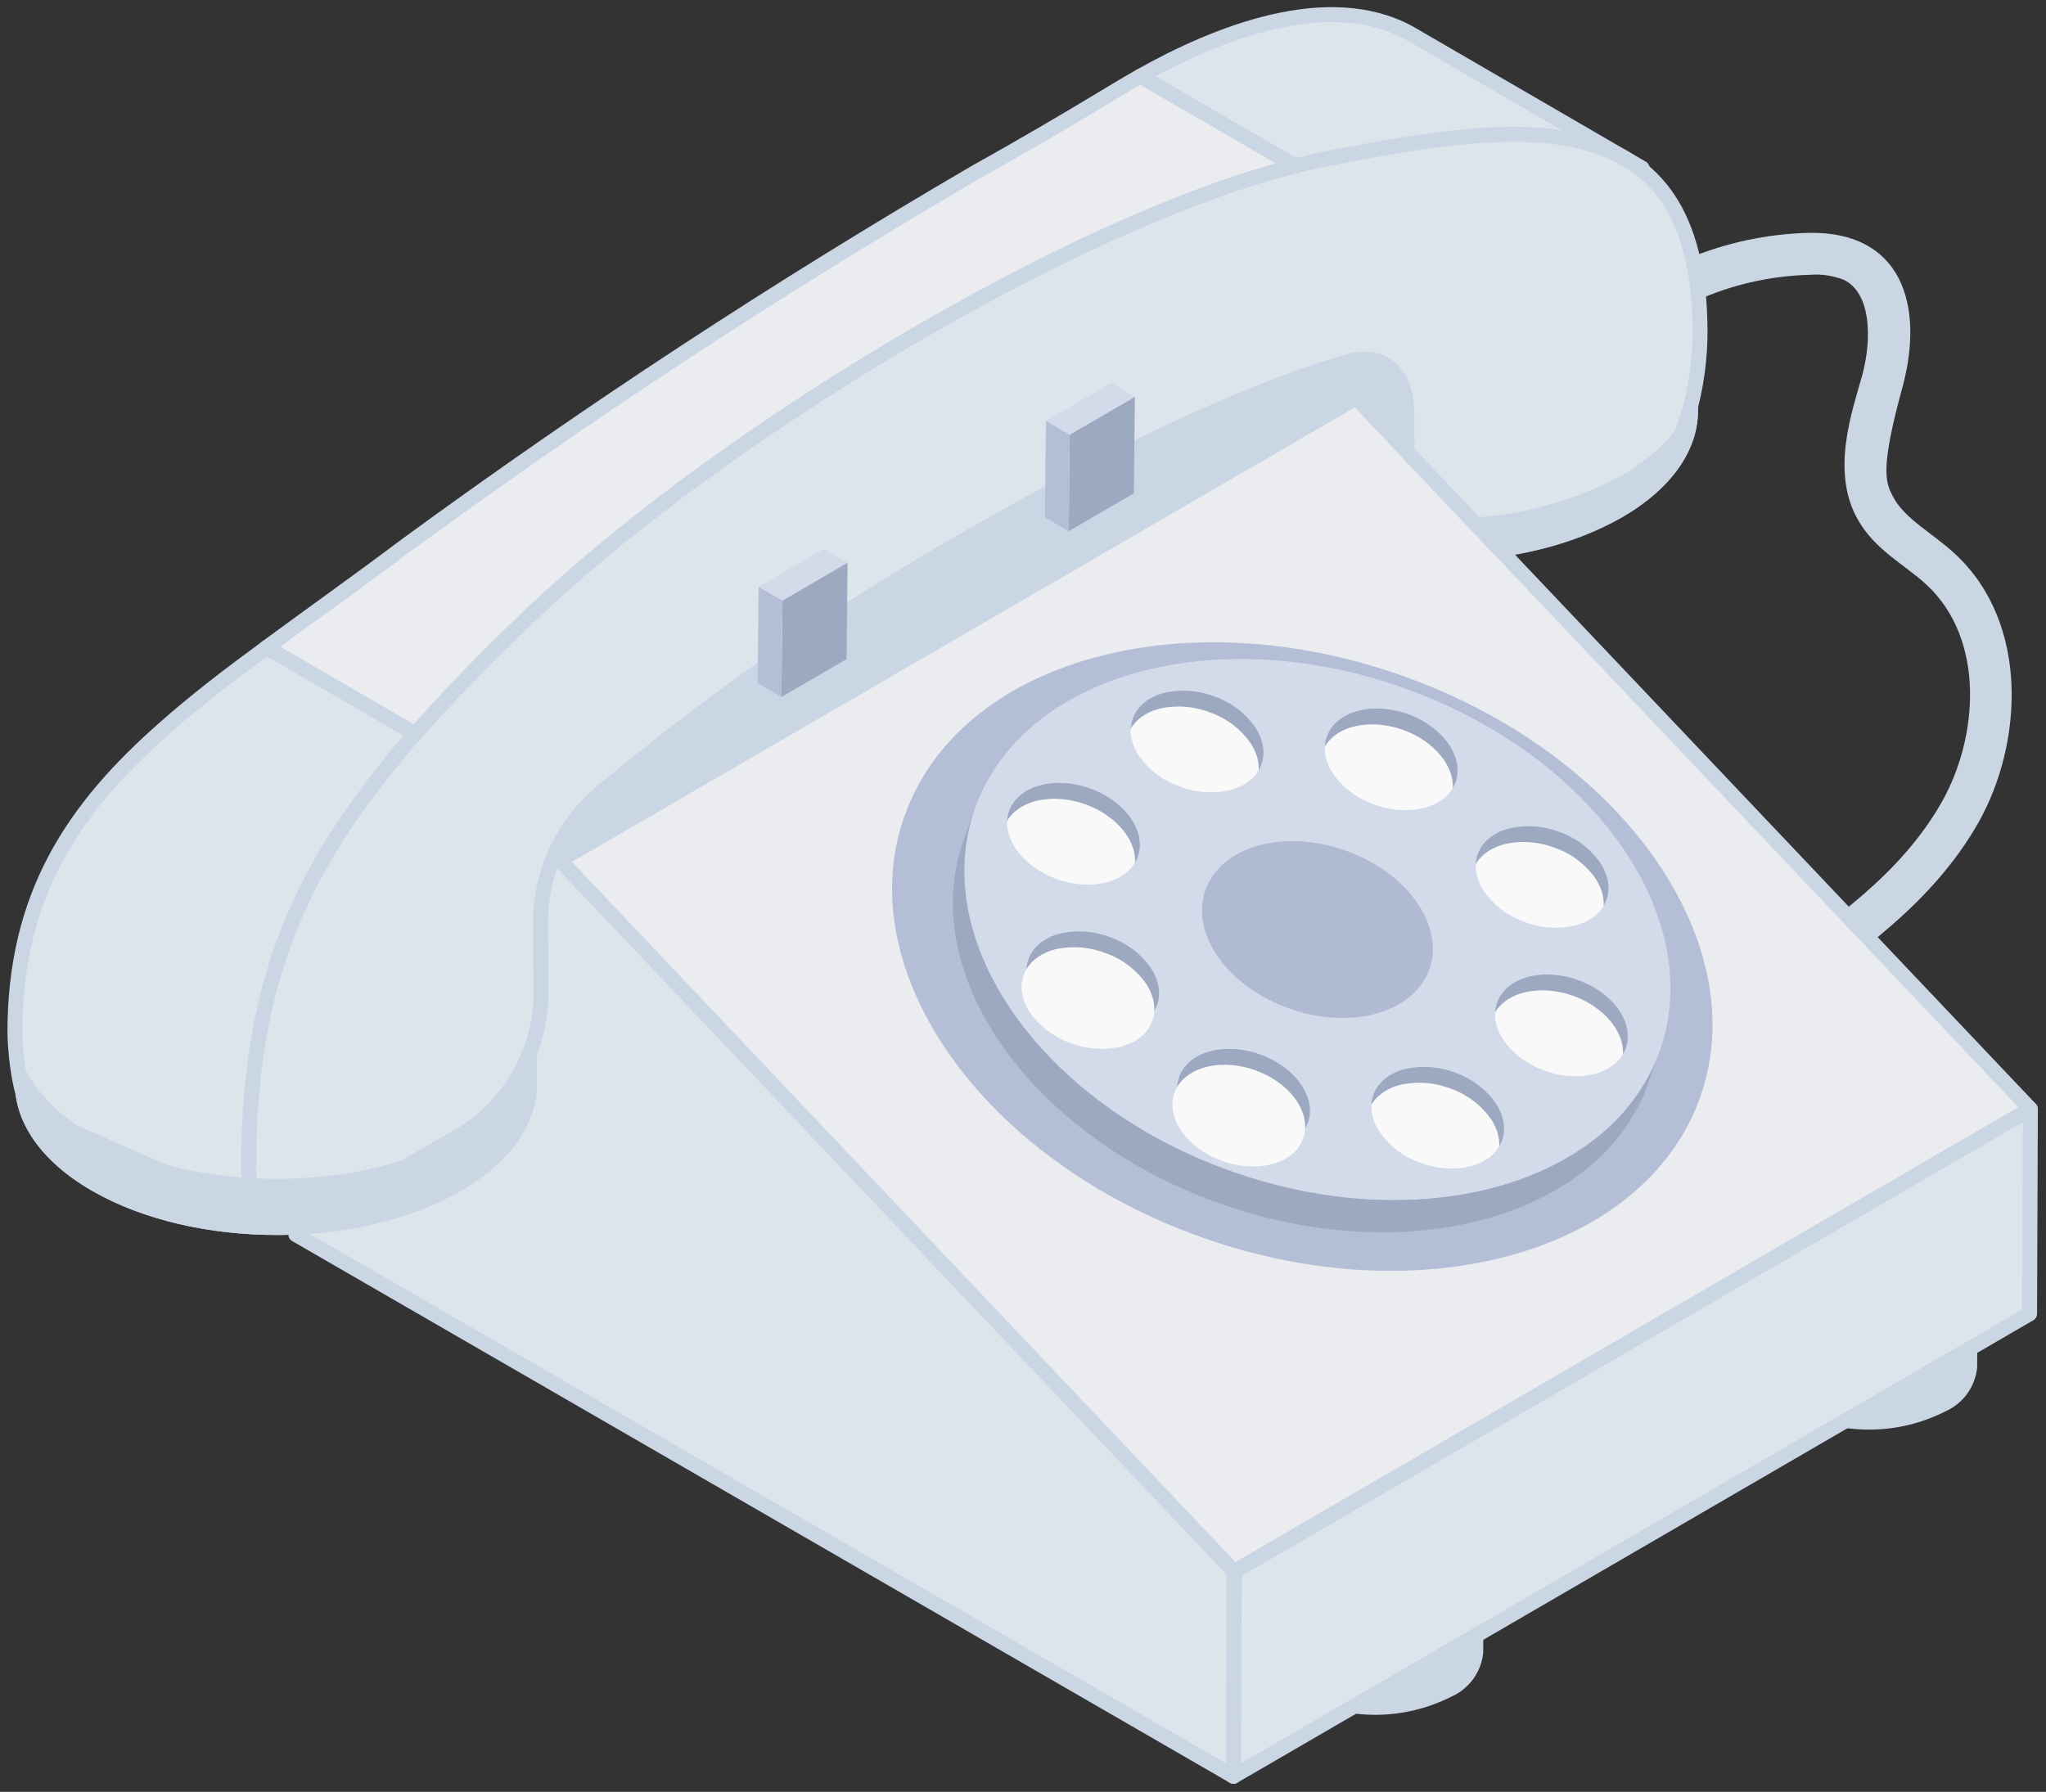 <svg width="137" height="120" viewBox="0 0 137 120" fill="none" xmlns="http://www.w3.org/2000/svg">
<rect x="0" y="0" width="137" height="120" fill="#333333" stroke="none"/>
<g id="landline (1)">
<path id="Path 2346" d="M119.196 67.495L117.631 65.158C122.826 61.686 127.342 58.429 130.014 53.725C132.477 49.387 132.952 42.803 128.984 39.145C127.544 37.813 125.535 36.832 124.384 34.769C122.554 31.51 124.057 27.451 124.705 25.093C125.37 22.576 125.249 19.639 123.489 18.751C122.759 18.46 121.972 18.341 121.189 18.405C116.268 18.526 111.571 20.482 108.018 23.889L106.063 21.868C110.124 17.972 115.495 15.734 121.121 15.594C127.315 15.479 128.847 20.394 127.421 25.81C125.836 31.578 126.255 32.365 126.831 33.393C127.617 34.786 129.431 35.73 130.892 37.079C135.927 41.72 135.458 49.835 132.46 55.114C129.487 60.345 124.49 63.955 119.196 67.495ZM99.354 97.077L99.317 110.664C99.258 111.298 99.032 111.905 98.662 112.423C98.291 112.941 97.79 113.351 97.21 113.613C95.622 114.421 93.865 114.843 92.083 114.843C90.301 114.843 88.544 114.421 86.956 113.613C86.365 113.35 85.855 112.935 85.479 112.409C85.103 111.883 84.874 111.267 84.816 110.623L84.853 97.036C84.911 97.68 85.14 98.296 85.516 98.822C85.893 99.347 86.402 99.763 86.993 100.026C88.581 100.834 90.338 101.256 92.12 101.256C93.902 101.256 95.659 100.834 97.247 100.026C97.828 99.764 98.329 99.354 98.699 98.836C99.069 98.318 99.295 97.711 99.354 97.077Z" fill="#CBD6E5"/>
<path id="Path 2347" d="M97.213 92.832C95.625 92.023 93.868 91.602 92.086 91.602C90.304 91.602 88.547 92.023 86.959 92.832C86.316 93.188 85.781 93.711 85.409 94.345C85.038 94.979 84.843 95.702 84.847 96.437C84.85 97.172 85.051 97.892 85.428 98.523C85.806 99.154 86.346 99.672 86.992 100.022C88.58 100.831 90.337 101.252 92.119 101.252C93.901 101.252 95.658 100.831 97.246 100.022C97.889 99.666 98.424 99.143 98.796 98.509C99.167 97.875 99.362 97.152 99.358 96.417C99.355 95.682 99.154 94.962 98.776 94.331C98.399 93.7 97.859 93.183 97.213 92.832ZM132.428 77.976L132.391 91.563C132.332 92.197 132.106 92.804 131.736 93.322C131.366 93.84 130.865 94.251 130.284 94.512C128.696 95.321 126.939 95.742 125.157 95.742C123.375 95.742 121.618 95.321 120.03 94.512C119.439 94.249 118.929 93.834 118.553 93.308C118.177 92.783 117.948 92.166 117.89 91.522L117.928 77.935C117.986 78.579 118.215 79.196 118.591 79.721C118.967 80.247 119.477 80.662 120.068 80.925C121.656 81.734 123.413 82.155 125.195 82.155C126.977 82.155 128.734 81.734 130.322 80.925C130.902 80.664 131.403 80.253 131.773 79.735C132.143 79.217 132.369 78.61 132.428 77.976Z" fill="#CBD6E5"/>
<path id="Path 2348" d="M130.288 74.986C128.7 74.177 126.943 73.756 125.161 73.756C123.379 73.756 121.622 74.177 120.034 74.986C117.212 76.626 117.226 79.286 120.067 80.925C121.655 81.734 123.412 82.155 125.194 82.155C126.976 82.155 128.733 81.734 130.321 80.925C133.144 79.285 133.129 76.626 130.288 74.986Z" fill="#CBD6E5"/>
<path id="Path 2349" d="M84.18 23.219C84.062 23.258 83.945 23.3 83.827 23.34C82.349 23.823 80.586 24.24 78.765 24.702L78.751 27.433C78.744 30.04 80.464 32.651 83.909 34.64C90.755 38.592 101.819 38.592 108.619 34.64C111.998 32.676 113.689 30.106 113.696 27.534L113.718 23.22L84.18 23.219Z" fill="#CBD6E5"/>
<path id="Path 2350" d="M95.718 36.805L80.1 27.716C79.579 27.355 79.164 26.86 78.9 26.283C78.636 25.707 78.532 25.069 78.6 24.439L78.576 18.626C78.639 17.991 78.536 17.351 78.277 16.767C78.017 16.184 77.611 15.679 77.098 15.3L92.713 24.389C93.229 24.761 93.639 25.261 93.902 25.839C94.165 26.418 94.272 27.056 94.213 27.689V33.504C94.157 34.137 94.266 34.774 94.53 35.353C94.794 35.931 95.203 36.432 95.718 36.805Z" fill="#CBD6E5"/>
<path id="Path 2351" d="M82.588 118.964L135.901 87.986L135.954 74.277L82.639 105.255L82.588 118.964Z" fill="#DDE4EB" stroke="#CBD6E5" stroke-linecap="round" stroke-linejoin="round"/>
<path id="Path 2352" d="M135.943 74.26L82.625 105.246L37.491 57.61L90.806 26.655L135.943 74.26Z" fill="#CBD6E5"/>
<path id="Path 2353" d="M135.943 74.26L82.625 105.246L37.491 57.61L90.806 26.655L135.943 74.26Z" fill="#EAECEF" stroke="#CBD6E5" stroke-linecap="round" stroke-linejoin="round"/>
<path id="Path 2354" d="M37.489 57.627L90.8 26.644L77.265 18.844L23.953 49.825L37.489 57.627Z" fill="#CBD6E5"/>
<path id="Path 2355" d="M82.642 105.26L82.597 118.96L19.812 82.681L19.854 47.441L37.497 57.622L82.642 105.26Z" fill="#DDE4EB" stroke="#CBD6E5" stroke-linecap="round" stroke-linejoin="round"/>
<path id="Path 2356" d="M113.492 74.376C109.088 84.513 93.759 88.098 79.242 82.407C64.725 76.716 56.515 63.856 60.922 53.747C65.297 43.615 80.622 40.028 95.142 45.719C109.662 51.41 117.866 64.247 113.492 74.376Z" fill="#B4BED7"/>
<path id="Path 2357" d="M110.844 71.133C107.056 79.859 93.856 82.946 81.362 78.046C68.868 73.146 61.795 62.077 65.589 53.374C69.356 44.652 82.556 41.569 95.047 46.464C107.538 51.359 114.61 62.409 110.844 71.133Z" fill="#9DA9C1"/>
<path id="Path 2358" d="M94.123 48.949C96.475 49.873 97.801 51.949 97.089 53.587C96.377 55.225 93.901 55.806 91.551 54.882C89.201 53.958 87.873 51.882 88.583 50.247C89.293 48.612 91.776 48.027 94.123 48.949ZM81.128 47.749C82.196 48.143 83.115 48.86 83.757 49.799C84.916 51.612 84.103 53.489 81.937 53.999C80.804 54.236 79.626 54.128 78.554 53.689C77.486 53.294 76.566 52.577 75.922 51.637C74.767 49.826 75.581 47.949 77.742 47.437C78.877 47.202 80.056 47.312 81.128 47.751V47.749ZM104.228 56.821C105.296 57.215 106.214 57.932 106.856 58.871C108.015 60.684 107.202 62.561 105.036 63.071C103.903 63.308 102.725 63.2 101.653 62.761C100.586 62.367 99.667 61.651 99.025 60.711C97.866 58.898 98.679 57.021 100.845 56.511C101.979 56.275 103.157 56.384 104.228 56.823V56.821ZM72.849 53.931C75.196 54.853 76.525 56.931 75.815 58.569C75.105 60.207 72.622 60.789 70.275 59.869C67.928 58.949 66.598 56.869 67.309 55.231C68.02 53.593 70.501 53.008 72.849 53.932V53.931ZM105.518 66.761C107.865 67.683 109.194 69.761 108.484 71.399C107.774 73.037 105.292 73.619 102.944 72.699C100.596 71.779 99.267 69.699 99.978 68.061C100.689 66.423 103.171 65.84 105.518 66.761ZM97.238 72.943C98.305 73.338 99.224 74.053 99.867 74.991C101.026 76.804 100.211 78.684 98.047 79.191C96.914 79.428 95.736 79.32 94.665 78.881C93.598 78.487 92.679 77.771 92.037 76.831C90.876 75.021 91.691 73.141 93.857 72.631C94.99 72.397 96.168 72.506 97.238 72.945V72.943Z" fill="#F9F9F9"/>
<path id="Path 2359" d="M95.057 46.465C107.557 51.373 114.623 62.421 110.842 71.142C107.061 79.863 93.862 82.955 81.364 78.042C68.866 73.129 61.804 62.088 65.585 53.365C69.366 44.642 82.557 41.555 95.057 46.465ZM101.163 55.452C98.997 55.959 98.183 57.836 99.343 59.652C99.985 60.591 100.904 61.308 101.971 61.702C103.042 62.14 104.221 62.248 105.354 62.012C107.519 61.505 108.333 59.628 107.174 57.812C106.531 56.873 105.613 56.158 104.546 55.765C103.475 55.326 102.297 55.218 101.164 55.455M78.057 46.377C75.896 46.886 75.082 48.763 76.237 50.577C76.881 51.517 77.8 52.234 78.869 52.629C79.94 53.067 81.119 53.175 82.252 52.939C84.417 52.432 85.231 50.555 84.072 48.739C83.43 47.799 82.511 47.083 81.444 46.689C80.371 46.25 79.192 46.141 78.057 46.377ZM98.364 78.128C100.528 77.628 101.343 75.744 100.184 73.928C99.541 72.991 98.623 72.277 97.557 71.883C96.486 71.444 95.309 71.336 94.176 71.571C92.01 72.078 91.195 73.958 92.356 75.771C92.998 76.71 93.916 77.427 94.984 77.821C96.055 78.26 97.233 78.368 98.366 78.131M75.266 69.059C77.43 68.559 78.245 66.675 77.086 64.859C76.442 63.92 75.523 63.205 74.456 62.811C73.384 62.372 72.205 62.263 71.071 62.497C68.91 63.006 68.095 64.886 69.251 66.697C69.895 67.637 70.814 68.354 71.883 68.749C72.954 69.187 74.133 69.295 75.266 69.059ZM103.266 71.639C105.613 72.561 108.096 71.979 108.806 70.339C109.516 68.699 108.187 66.622 105.84 65.701C103.493 64.78 101.01 65.361 100.3 67.001C99.59 68.641 100.919 70.718 103.266 71.639ZM70.593 58.806C72.94 59.728 75.423 59.146 76.133 57.506C76.843 55.866 75.514 53.79 73.167 52.868C70.82 51.946 68.337 52.528 67.627 54.168C66.917 55.808 68.242 57.883 70.593 58.806ZM81.982 76.621C84.334 77.545 86.812 76.962 87.522 75.321C88.232 73.68 86.908 71.606 84.556 70.683C82.204 69.76 79.727 70.339 79.016 71.983C78.305 73.627 79.635 75.7 81.982 76.621ZM94.44 47.887C92.093 46.965 89.611 47.544 88.9 49.187C88.189 50.83 89.521 52.9 91.868 53.822C94.215 54.744 96.696 54.166 97.406 52.528C98.116 50.89 96.792 48.813 94.44 47.89" fill="#D3DBEA"/>
<path id="Path 2360" d="M90.449 57.093C94.536 58.693 96.849 62.31 95.61 65.158C94.371 68.006 90.061 69.017 85.975 67.412C81.889 65.807 79.582 62.201 80.819 59.349C82.056 56.497 86.367 55.489 90.449 57.093Z" fill="#B0BAD2"/>
<path id="Path 2361" d="M74.138 63.872C75.206 64.266 76.124 64.982 76.768 65.92C77.928 67.733 77.112 69.613 74.948 70.12C73.815 70.357 72.637 70.249 71.565 69.81C70.496 69.415 69.576 68.697 68.932 67.756C67.776 65.948 68.591 64.068 70.752 63.556C71.887 63.323 73.066 63.433 74.138 63.872ZM84.238 71.747C86.59 72.671 87.916 74.747 87.204 76.385C86.492 78.023 84.016 78.606 81.664 77.685C79.312 76.764 77.987 74.685 78.698 73.047C79.409 71.409 81.89 70.825 84.238 71.747Z" fill="#F9F9F9"/>
<path id="Path 2362" d="M110.843 71.141C109.967 73.126 108.614 74.865 106.905 76.202C101.687 80.369 93.074 81.588 84.405 79.08C83.391 78.787 82.378 78.442 81.365 78.045C79.483 77.31 77.672 76.406 75.953 75.345C67.258 69.959 62.725 61.379 65.267 54.169L64.506 56.323C61.967 63.533 66.498 72.114 75.191 77.498C76.91 78.559 78.722 79.462 80.604 80.198C81.615 80.595 82.628 80.94 83.644 81.233C92.313 83.741 100.926 82.522 106.144 78.355C107.853 77.017 109.206 75.278 110.082 73.292C110.119 73.208 110.155 73.124 110.189 73.039L110.949 70.885C110.915 70.97 110.88 71.056 110.843 71.141Z" fill="#9DA9C1"/>
<path id="Path 2363" d="M32.571 41.807L48.642 51.144L82.766 31.272L66.842 22.018L32.571 41.807Z" fill="#CBD6E5"/>
<path id="Path 2364" d="M1.026 68.635L1 72.54C0.992 75.146 2.713 77.757 6.158 79.745C13.003 83.697 24.067 83.697 30.868 79.745C34.247 77.781 35.938 75.213 35.945 72.639L35.971 67.424L1.026 68.635Z" fill="#CBD6E5"/>
<path id="Path 2365" d="M110.089 32.258C112.92 30.625 113.845 25.443 113.836 22.192C113.79 6.27 101.614 8.098 88.451 10.702C81.484 12.08 71.675 16.417 61.875 22.082C52.075 27.747 42.268 34.722 35.308 41.382C22.175 53.965 16.592 62.387 16.637 78.309C16.646 81.562 18.95 82.875 21.781 81.24L31.108 75.856C32.597 74.888 33.836 73.581 34.725 72.043C35.613 70.505 36.125 68.778 36.219 67.005L36.202 61.185C36.285 59.671 36.668 58.189 37.33 56.824C37.991 55.46 38.917 54.241 40.055 53.239C47.887 46.674 56.302 40.839 65.195 35.805C74.486 30.442 83.78 26.048 90.352 24.199C92.619 23.561 94.198 24.999 94.206 27.699L94.213 30.252L99.833 36.18L110.089 32.258Z" fill="#DDE4EB" stroke="#CBD6E5" stroke-linecap="round" stroke-linejoin="round"/>
<g id="Group 947">
<path id="Path 2366" d="M75.992 26.571L75.922 33.038L71.564 35.571L71.634 29.104L75.992 26.571Z" fill="#9DA9C1"/>
<path id="Path 2367" d="M71.631 29.104L71.561 35.571L69.967 34.649L70.037 28.182L71.631 29.104Z" fill="#B4BED7"/>
<path id="Path 2368" d="M75.992 26.571L71.631 29.104L70.037 28.182L74.398 25.649L75.992 26.571Z" fill="#D3DBEA"/>
</g>
<g id="Group 948">
<path id="Path 2369" d="M56.753 37.676L56.686 44.143L52.325 46.676L52.395 40.209L56.753 37.676Z" fill="#9DA9C1"/>
<path id="Path 2370" d="M52.395 40.209L52.325 46.676L50.731 45.757L50.798 39.29L52.395 40.209Z" fill="#B4BED7"/>
<path id="Path 2371" d="M56.753 37.676L52.395 40.214L50.795 39.295L55.156 36.762L56.753 37.676Z" fill="#D3DBEA"/>
</g>
<g id="Group 949">
<path id="Path 2372" d="M109.645 11.188C109.751 11.198 109.855 11.223 109.955 11.261L94.304 2.174C88.874 -0.738 81.463 2.228 76.352 5.104L86.719 11.115C87.304 10.969 87.901 10.815 88.451 10.702C96.921 9.027 104.961 7.701 109.645 11.188Z" fill="#DDE4EB" stroke="#CBD6E5" stroke-linecap="round" stroke-linejoin="round"/>
</g>
<g id="Group 950">
<path id="Path 2373" d="M22.843 55.572C18.572 62.136 16.623 68.93 16.651 78.304C16.636 78.944 16.755 79.581 17 80.172C17.006 80.242 17.025 80.31 17.057 80.372C17.101 80.435 17.139 80.502 17.171 80.572C17.286 80.744 17.4 80.944 17.515 81.088C17.689 81.281 17.891 81.445 18.115 81.575L2.315 74.687C1.423 74.143 1.029 70.855 1 69.221C0.971 59.963 4.9 54.143 11.033 48.754C13.068 46.948 15.39 45.171 17.855 43.365L27.8 49.127C26.011 51.166 24.355 53.319 22.843 55.572Z" fill="#DDE4EB" stroke="#CBD6E5" stroke-linecap="round" stroke-linejoin="round"/>
<path id="Path 2374" d="M35.307 41.385C42.267 34.723 52.07 27.743 61.874 22.085C70.904 16.869 79.906 12.806 86.72 11.119L76.353 5.104C75.772 5.432 75.212 5.758 74.697 6.074C71.572 7.965 68.448 9.8 65.266 11.574C52.114 19.249 39.369 27.602 27.085 36.601C23.816 39.057 20.722 41.249 17.855 43.361L27.811 49.135C29.971 46.667 32.444 44.127 35.307 41.385Z" fill="#EAECEF" stroke="#CBD6E5" stroke-linecap="round" stroke-linejoin="round"/>
</g>
<g id="Group 951">
<path id="Path 2375" d="M35.945 68.88C35.938 71.453 34.245 74.021 30.868 75.986C24.068 79.938 13.003 79.938 6.158 75.986C2.838 74.073 1.137 71.573 1.023 69.064L1 72.539C0.993 75.146 2.713 77.756 6.158 79.745C13.004 83.697 24.067 83.697 30.868 79.745C34.247 77.782 35.938 75.213 35.945 72.639L35.971 67.424H35.952L35.945 68.88Z" fill="#CBD6E5"/>
</g>
<g id="Group 952">
<path id="Path 2376" d="M108.619 34.639C111.998 32.675 113.689 30.105 113.696 27.532L113.718 23.219H113.704L113.696 24.719C113.689 27.292 111.996 29.862 108.619 31.825C105.471 33.524 101.983 34.497 98.41 34.672L100.817 37.211C103.553 36.839 106.198 35.967 108.619 34.639Z" fill="#CBD6E5"/>
</g>
</g>
</svg>
